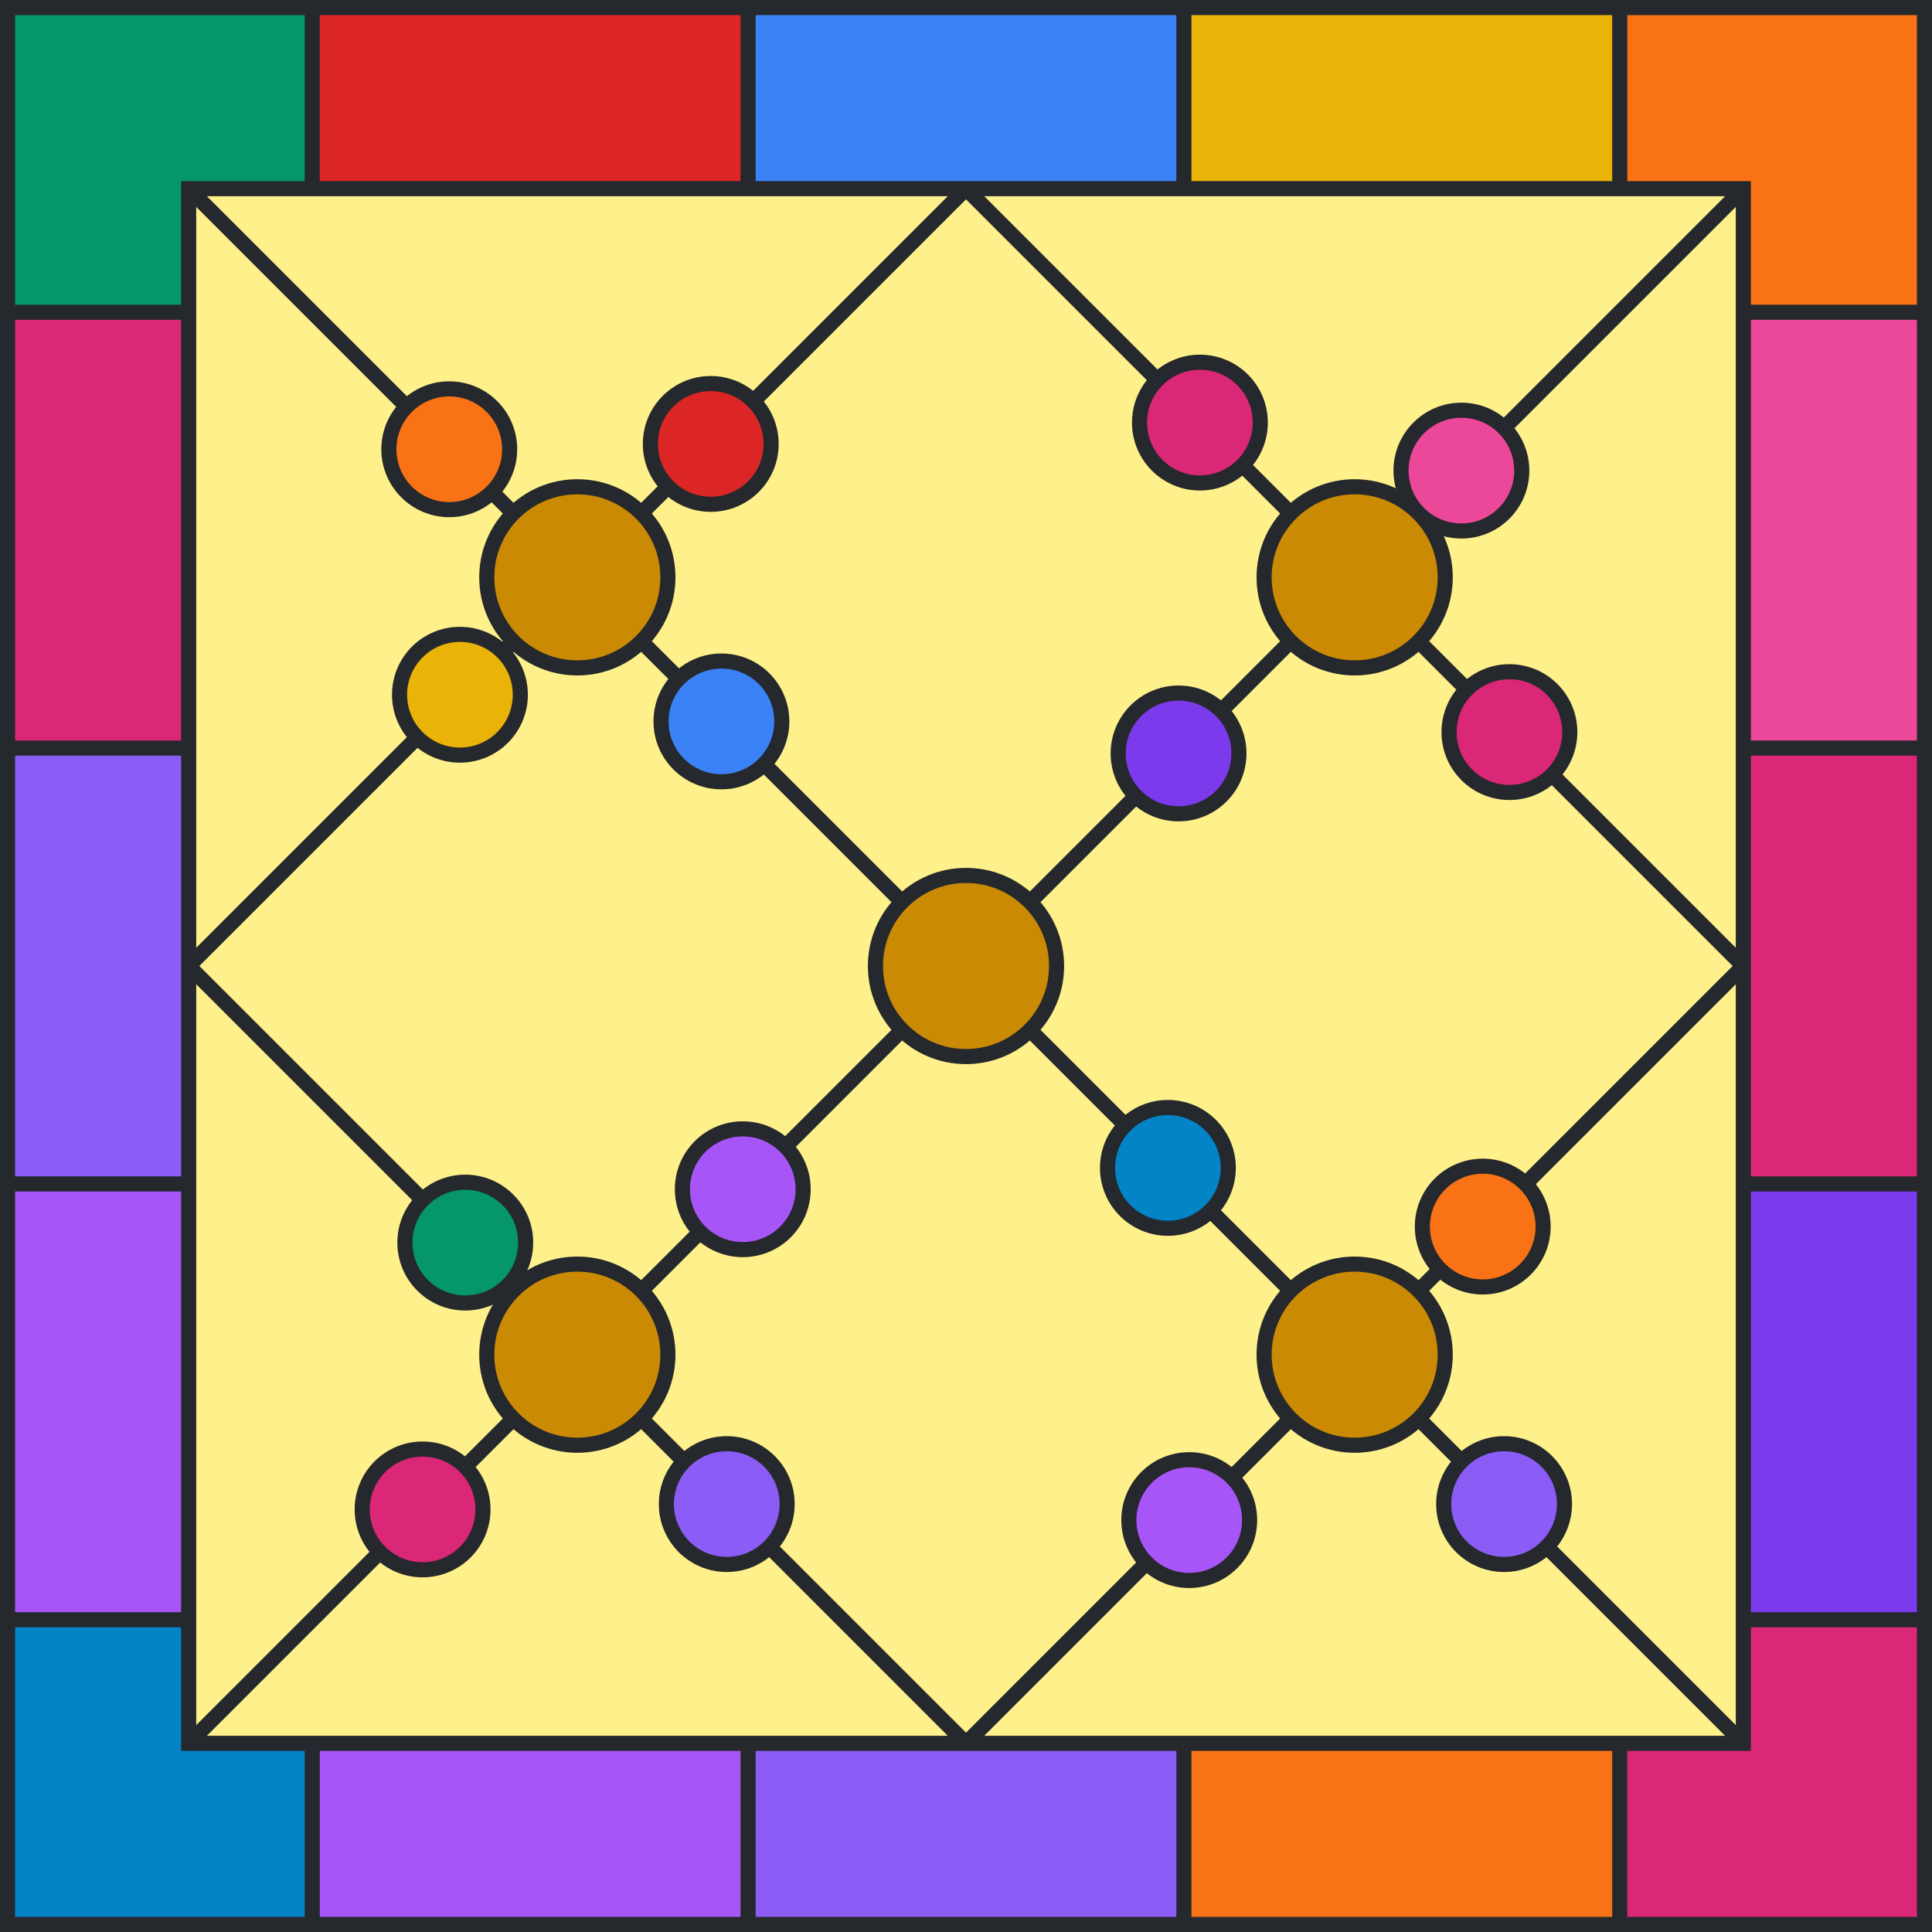 <svg viewBox="0 0 512 512" height="512" width="512" xmlns="http://www.w3.org/2000/svg" xmlns:xlink="http://www.w3.org/1999/xlink"><rect x="0" y="0" width="512" height="512" fill="#fef08a"></rect><path d="M 82.75 25 L 198.25 25" stroke-width="50" stroke="#DC2626" fill="none"></path><path d="M 198.25 25 L 313.75 25" stroke-width="50" stroke="#3B82F6" fill="none"></path><path d="M 313.75 25 L 429.25 25" stroke-width="50" stroke="#EAB308" fill="none"></path><path d="M 429.25 25 L 487 25 L 487 82.75" stroke-width="50" stroke="#F97316" fill="none"></path><path d="M 487 82.75 L 487 198.25" stroke-width="50" stroke="#EC4899" fill="none"></path><path d="M 487 198.25 L 487 313.75" stroke-width="50" stroke="#DB2777" fill="none"></path><path d="M 487 313.75 L 487 429.25" stroke-width="50" stroke="#7C3AED" fill="none"></path><path d="M 487 429.25 L 487 487 L 429.25 487" stroke-width="50" stroke="#DB2777" fill="none"></path><path d="M 429.25 487 L 313.75 487" stroke-width="50" stroke="#F97316" fill="none"></path><path d="M 313.75 487 L 198.25 487" stroke-width="50" stroke="#8B5CF6" fill="none"></path><path d="M 198.25 487 L 82.75 487" stroke-width="50" stroke="#A855F7" fill="none"></path><path d="M 82.75 487 L 25 487 L 25 429.25" stroke-width="50" stroke="#0284C7" fill="none"></path><path d="M 25 429.25 L 25 313.75" stroke-width="50" stroke="#A855F7" fill="none"></path><path d="M 25 313.75 L 25 198.25" stroke-width="50" stroke="#8B5CF6" fill="none"></path><path d="M 25 198.25 L 25 82.75" stroke-width="50" stroke="#DB2777" fill="none"></path><path d="M 25 82.75 L 25 25 L 82.75 25" stroke-width="50" stroke="#059669" fill="none"></path><line x1="82.75" y1="0" x2="82.75" y2="50" stroke-width="4" stroke="#25282c"></line><line x1="198.25" y1="0" x2="198.25" y2="50" stroke-width="4" stroke="#25282c"></line><line x1="313.75" y1="0" x2="313.75" y2="50" stroke-width="4" stroke="#25282c"></line><line x1="429.25" y1="0" x2="429.25" y2="50" stroke-width="4" stroke="#25282c"></line><line x1="82.75" y1="462" x2="82.75" y2="512" stroke-width="4" stroke="#25282c"></line><line x1="198.25" y1="462" x2="198.25" y2="512" stroke-width="4" stroke="#25282c"></line><line x1="313.75" y1="462" x2="313.75" y2="512" stroke-width="4" stroke="#25282c"></line><line x1="429.25" y1="462" x2="429.25" y2="512" stroke-width="4" stroke="#25282c"></line><line x1="0" y1="82.75" x2="50" y2="82.75" stroke-width="4" stroke="#25282c"></line><line x1="0" y1="198.25" x2="50" y2="198.25" stroke-width="4" stroke="#25282c"></line><line x1="0" y1="313.75" x2="50" y2="313.75" stroke-width="4" stroke="#25282c"></line><line x1="0" y1="429.25" x2="50" y2="429.25" stroke-width="4" stroke="#25282c"></line><line x1="462" y1="82.75" x2="512" y2="82.75" stroke-width="4" stroke="#25282c"></line><line x1="462" y1="198.25" x2="512" y2="198.25" stroke-width="4" stroke="#25282c"></line><line x1="462" y1="313.75" x2="512" y2="313.75" stroke-width="4" stroke="#25282c"></line><line x1="462" y1="429.25" x2="512" y2="429.25" stroke-width="4" stroke="#25282c"></line><rect x="2" y="2" width="508" height="508" stroke-width="4" stroke="#25282c" fill="none"></rect><rect x="50" y="50" width="412" height="412" stroke-width="4" stroke="#25282c" fill="none"></rect><line x1="50" y1="50" x2="462" y2="462" stroke-width="4" stroke="#25282c"></line><line x1="50" y1="462" x2="462" y2="50" stroke-width="4" stroke="#25282c"></line><line x1="50" y1="256" x2="256" y2="50" stroke-width="4" stroke="#25282c"></line><line x1="256" y1="462" x2="462" y2="256" stroke-width="4" stroke="#25282c"></line><line x1="50" y1="256" x2="256" y2="462" stroke-width="4" stroke="#25282c"></line><line x1="256" y1="50" x2="462" y2="256" stroke-width="4" stroke="#25282c"></line><circle cx="188.355" cy="117.645" r="16" fill="#DC2626" stroke-width="4" stroke="#25282c"></circle><circle cx="191.184" cy="191.184" r="16" fill="#3B82F6" stroke-width="4" stroke="#25282c"></circle><circle cx="121.887" cy="184.113" r="16" fill="#EAB308" stroke-width="4" stroke="#25282c"></circle><circle cx="119.059" cy="119.059" r="16" fill="#F97316" stroke-width="4" stroke="#25282c"></circle><circle cx="387.284" cy="124.716" r="16" fill="#EC4899" stroke-width="4" stroke="#25282c"></circle><circle cx="400.012" cy="194.012" r="16" fill="#DB2777" stroke-width="4" stroke="#25282c"></circle><circle cx="312.331" cy="199.669" r="16" fill="#7C3AED" stroke-width="4" stroke="#25282c"></circle><circle cx="317.988" cy="111.988" r="16" fill="#DB2777" stroke-width="4" stroke="#25282c"></circle><circle cx="392.941" cy="325.059" r="16" fill="#F97316" stroke-width="4" stroke="#25282c"></circle><circle cx="398.598" cy="398.598" r="16" fill="#8B5CF6" stroke-width="4" stroke="#25282c"></circle><circle cx="315.159" cy="402.841" r="16" fill="#A855F7" stroke-width="4" stroke="#25282c"></circle><circle cx="309.503" cy="309.503" r="16" fill="#0284C7" stroke-width="4" stroke="#25282c"></circle><circle cx="196.841" cy="315.159" r="16" fill="#A855F7" stroke-width="4" stroke="#25282c"></circle><circle cx="192.598" cy="398.598" r="16" fill="#8B5CF6" stroke-width="4" stroke="#25282c"></circle><circle cx="111.988" cy="400.012" r="16" fill="#DB2777" stroke-width="4" stroke="#25282c"></circle><circle cx="123.302" cy="329.302" r="16" fill="#059669" stroke-width="4" stroke="#25282c"></circle><circle r="24" cx="153" cy="153" stroke-width="4" stroke="#25282c" fill="#ca8a04"></circle><circle r="24" cx="359" cy="153" stroke-width="4" stroke="#25282c" fill="#ca8a04"></circle><circle r="24" cx="359" cy="359" stroke-width="4" stroke="#25282c" fill="#ca8a04"></circle><circle r="24" cx="153" cy="359" stroke-width="4" stroke="#25282c" fill="#ca8a04"></circle><circle r="24" cx="256" cy="256" stroke-width="4" stroke="#25282c" fill="#ca8a04"></circle></svg>